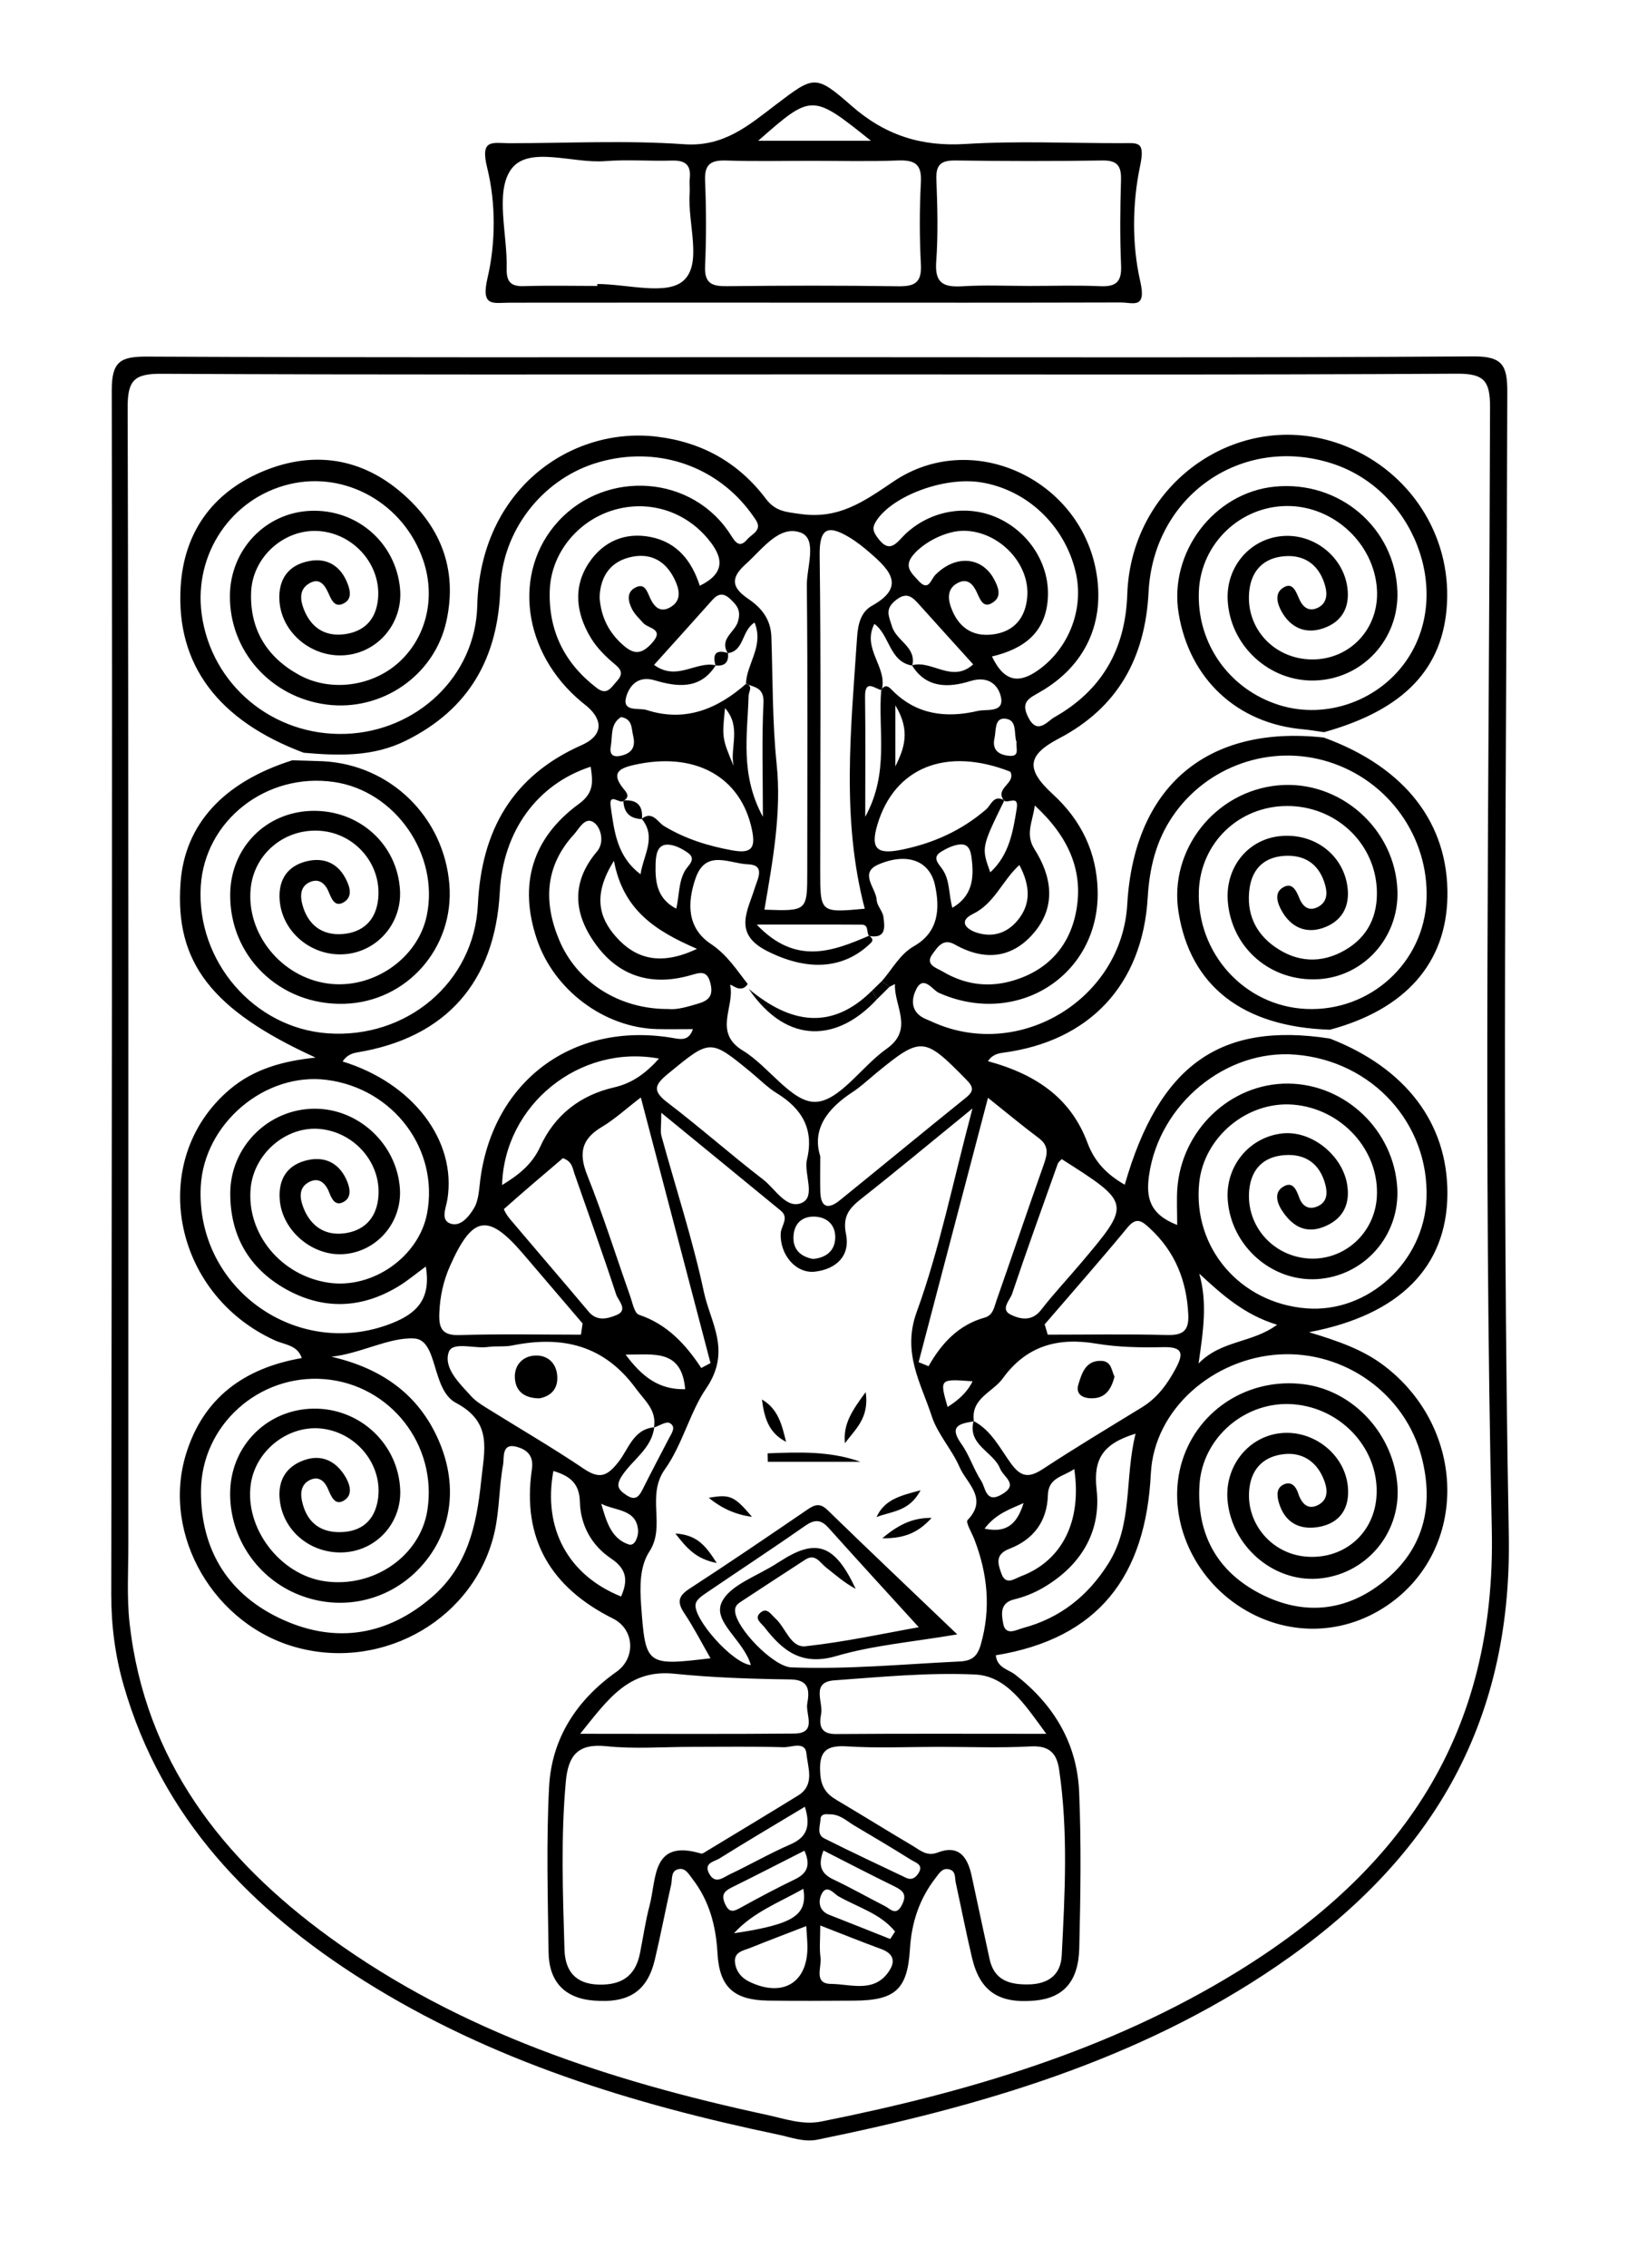 <?xml version="1.0" encoding="utf-8"?>
<!-- Generator: Adobe Illustrator 16.0.0, SVG Export Plug-In . SVG Version: 6.00 Build 0)  -->
<!DOCTYPE svg PUBLIC "-//W3C//DTD SVG 1.1//EN" "http://www.w3.org/Graphics/SVG/1.1/DTD/svg11.dtd">
<svg version="1.1" id="Layer_1" xmlns="http://www.w3.org/2000/svg" xmlns:xlink="http://www.w3.org/1999/xlink" x="0px" y="0px"
	 width="224.359px" height="312.393px" viewBox="0 0 224.359 312.393" enable-background="new 0 0 224.359 312.393"
	 xml:space="preserve">
<g>
	<path fill-rule="evenodd" clip-rule="evenodd" d="M111.636,49.201c30.458,0,60.921,0.094,91.379-0.111
		c4.06-0.023,4.716,1.23,4.71,4.914c-0.117,52.458-0.768,104.928,0.205,157.374c0.491,26.64-11.176,45.254-32.04,59.476
		c-19.095,13.015-40.86,19.294-63.212,23.862c-1.886,0.387-3.643-0.316-5.412-0.686c-20.096-4.205-39.566-10.162-57.114-21.203
		c-15.592-9.812-27.84-22.404-33.105-40.667c-1.184-4.101-1.716-8.271-1.716-12.518c0.059-55.275,0.164-110.556,0.07-165.837
		c-0.012-4.006,1.171-4.703,4.85-4.686C50.709,49.266,81.172,49.201,111.636,49.201z M111.496,51.568
		c-29.755,0-59.51,0.07-89.271-0.082c-3.719-0.023-4.645,0.902-4.633,4.639c0.141,52.188,0.094,104.365,0.094,156.554
		c0.006,3.655-0.229,7.356,0.181,10.977c2.138,18.86,12.787,32.461,27.576,43.203c18.029,13.097,38.74,19.81,60.243,24.448
		c2.46,0.527,4.885,1.43,7.497,0.914c20.149-4.03,39.736-9.794,57.354-20.641c22.609-13.918,35.694-32.638,35.05-60.998
		c-1.153-51.451-0.363-102.948-0.24-154.428c0.012-3.649-0.755-4.704-4.574-4.68C171.018,51.65,141.263,51.568,111.496,51.568z"/>
	<path fill-rule="evenodd" clip-rule="evenodd" d="M111.707,41.687c-13.812-0.006-27.623-0.006-41.435,0.006
		c-2.29,0-4.036,0.668-3.081-3.421c1.124-4.803,1.147-10.309-0.035-15.088c-1.031-4.124,0.703-3.462,3.034-3.456
		c8.037,0,16.096-0.422,24.091,0.141c5.5,0.387,8.909-2.618,12.669-5.471c5.195-3.936,5.412-4.206,10.379,0.158
		c4.64,4.071,9.601,5.658,15.733,5.277c7.157-0.445,14.374-0.1,21.555-0.111c2.179-0.006,3.233-0.34,2.507,3.122
		c-1.078,5.107-1.148,10.813,0.012,15.885c0.902,3.918-0.984,2.929-2.729,2.935C140.173,41.704,125.939,41.692,111.707,41.687z
		 M111.923,22.152c-3.93,0-7.867,0.088-11.796-0.041c-2.085-0.07-3.058,0.434-2.958,2.759c0.164,3.925,0.176,7.872,0,11.797
		c-0.105,2.366,0.943,2.776,2.987,2.753c7.866-0.088,15.732-0.105,23.599,0.012c2.278,0.035,3.286-0.469,3.157-2.987
		c-0.199-3.784-0.199-7.591,0-11.375c0.135-2.554-0.938-3.046-3.192-2.964C119.79,22.258,115.854,22.152,111.923,22.152z
		 M141.907,39.385c3.232,0,6.466-0.105,9.688,0.035c2.138,0.1,2.999-0.533,2.905-2.812c-0.17-3.925-0.129-7.86-0.012-11.785
		c0.059-1.938-0.475-2.753-2.565-2.718c-6.736,0.105-13.472,0.094-20.208,0c-1.968-0.023-2.753,0.504-2.671,2.589
		c0.146,3.784,0.252,7.591-0.023,11.363c-0.223,2.999,1.049,3.526,3.626,3.374C135.722,39.244,138.82,39.385,141.907,39.385z
		 M82.314,39.385c0-0.088,0-0.176,0-0.264c4.065,0,9.478,1.587,11.82-0.416c2.718-2.319,0.615-7.896,0.908-12.048
		c0.053-0.697-0.053-1.412,0.018-2.103c0.188-1.833-0.621-2.483-2.425-2.437c-3.081,0.094-6.185-0.164-9.254,0.076
		c-4.487,0.357-10.648-2.208-12.992,1.201c-2.173,3.151-0.445,8.95-0.562,13.578c-0.047,1.804,0.533,2.507,2.384,2.442
		C75.579,39.309,78.947,39.385,82.314,39.385z M104.49,19.388c5.307,0,10.204,0,15.534,0
		C111.894,12.886,111.894,12.886,104.49,19.388z"/>
	<path fill-rule="evenodd" clip-rule="evenodd" d="M182.434,101.589c11.205,4.071,17.226,11.826,17.038,21.93
		c-0.163,9.149-5.81,15.534-16.189,18.316c-11.995-0.38-19.234-5.992-20.863-16.166c-1.383-8.569,5.014-16.699,13.753-17.496
		c8.493-0.773,16.143,6.009,16.412,14.549c0.211,6.437-4.674,11.843-10.982,12.16c-6.507,0.328-11.866-4.299-12.394-10.689
		c-0.381-4.604,2.642-8.476,7.022-9.003c4.756-0.574,8.88,2.46,9.472,6.994c0.357,2.753-0.838,4.756-3.38,5.635
		c-2.437,0.832-4.464-0.152-5.705-2.39c-0.539-0.972-1.037-2.343,0.059-3.104c1.335-0.914,1.933,0.246,2.39,1.394
		c0.48,1.195,1.348,1.886,2.63,1.172c1.165-0.65,1.259-1.792,0.932-2.964c-0.727-2.636-2.472-4.077-5.214-4.054
		c-2.928,0.035-4.803,1.57-5.213,4.499c-0.462,3.351,0.75,6.139,3.526,8.072c3.046,2.126,6.338,2.296,9.571,0.462
		c3.256-1.851,4.633-4.832,4.439-8.511c-0.346-6.455-5.805-11.421-12.417-11.375c-6.607,0.041-11.832,5.066-12.102,11.632
		c-0.34,8.651,6.303,15.967,14.831,16.324c8.809,0.375,16.213-6.39,16.547-15.106c0.322-8.54-5.195-16.307-13.432-18.913
		c-8.041-2.548-16.892,0.545-21.602,7.55c-2.267,3.362-3.156,7.087-3.396,11.141c-0.715,12.025-8.049,19.798-19.95,21.356
		c-0.938,0.129-1.575,0.421-2.062,1.166c7.017,1.91,11.51,5.359,13.705,11.223c1.02,2.735,2.766,4.423,5.144,5.793
		c4.744-16.506,13.155-22.475,28.278-20.132c10.474,4.071,16.242,11.697,16.189,21.396c-0.059,10.017-6.548,16.682-19.07,19.049
		c3.994,1.218,7.409,2.377,10.361,4.627c11.369,8.656,11.65,25.279,0.498,32.953c-6.549,4.504-14.872,4.334-21.356-0.434
		c-6.243-4.604-9.113-12.582-6.981-19.417c2.214-7.104,9.219-11.521,16.764-10.561c6.899,0.878,12.464,6.981,12.909,14.146
		c0.398,6.554-4.498,12.165-11.023,12.634c-6.168,0.439-11.86-4.521-12.405-10.813c-0.398-4.674,2.869-8.786,7.362-9.231
		c4.516-0.457,8.827,2.947,9.226,7.404c0.27,2.939-1.078,4.996-4.013,5.518c-2.653,0.469-4.709-0.598-5.512-3.386
		c-0.281-0.996-0.352-2.073,0.809-2.519c1.007-0.381,1.587,0.422,1.856,1.242c0.463,1.429,1.33,2.395,2.782,1.628
		c1.54-0.82,1.241-2.413,0.656-3.749c-1.008-2.313-2.952-3.52-5.395-3.244c-2.595,0.28-4.376,1.803-4.745,4.604
		c-0.614,4.674,2.83,8.984,7.574,9.488c5.201,0.551,9.488-2.952,9.916-8.106c0.539-6.454-4.633-12.288-11.381-12.851
		c-6.601-0.551-12.616,4.533-13.003,11.141c-0.387,6.701,2.378,11.832,8.341,14.93c5.945,3.081,11.861,2.514,17.045-1.657
		c5.506-4.417,6.981-10.379,5.236-17.127c-2.255-8.722-10.613-14.702-19.651-14.151c-9.026,0.551-17.227,7.492-17.671,16.424
		c-0.715,14.163-7.234,22.703-21.368,25.011c0.199,1.745,1.71,1.927,2.647,2.647c5.318,4.106,8.552,9.454,8.839,16.154
		c0.305,7.182,0.193,14.386,0.018,21.566c-0.117,4.616-2.226,6.836-6.115,7.193c-4.979,0.457-7.579-1.277-8.669-5.91
		c-0.808-3.426-1.487-6.889-2.237-10.326c-0.146-0.65,0.035-1.523-0.79-1.805c-1.031-0.352-1.494,0.516-1.992,1.154
		c-2.231,2.876-3.309,6.133-3.531,9.775c-0.34,5.589-2.021,7.088-7.686,7.123c-3.947,0.029-7.901,0.047-11.849-0.006
		c-4.727-0.07-6.73-1.845-6.988-6.531c-0.211-3.777-1.13-7.228-3.456-10.238c-0.504-0.645-0.955-1.559-1.933-1.336
		c-1.072,0.246-0.82,1.354-0.99,2.109c-0.779,3.432-1.435,6.899-2.25,10.332c-1.036,4.381-3.596,6.057-8.44,5.658
		c-4.064-0.328-6.15-2.677-6.208-6.619c-0.105-7.614-0.328-15.24,0.07-22.832c0.357-6.688,3.807-11.96,9.307-15.85
		c2.653-1.874,2.478-5.834-0.498-7.315c-8.581-4.282-12.593-10.982-11.176-20.589c0.281-1.921-0.767-2.705-2.109-3.074
		c-2.12-0.574-1.698,1.575-1.862,2.46c-0.563,3.034-0.492,6.196-1.16,9.202c-2.647,11.866-15.1,19.164-27.078,16.037
		c-11.533-2.999-18.872-15.505-15.475-26.65c2.384-7.832,8.089-11.902,15.967-13.268c-0.592-1.804-2.354-1.821-3.708-2.437
		c-14.262-6.483-17.595-24.894-6.255-34.535c3.362-2.864,7.392-3.942,11.867-4.417c-14.35-6.542-19.399-13.114-18.614-24.05
		c0.574-8.06,5.893-13.894,15.405-16.898c1.406,0.047,2.812,0.064,4.217,0.129c9.29,0.463,16.693,7.69,17.431,16.998
		c0.691,8.721-5.875,16.16-14.485,16.412c-8.839,0.258-15.867-6.525-15.721-15.176c0.1-6.349,4.915-11.229,11.229-11.398
		c6.519-0.17,11.82,4.586,12.171,10.941c0.258,4.633-3.239,8.575-7.819,8.815c-4.469,0.234-8.417-3.104-8.763-7.427
		c-0.205-2.565,0.844-4.498,3.286-5.266c2.36-0.738,4.533-0.146,5.781,2.22c0.591,1.113,1.095,2.589-0.322,3.351
		c-1.172,0.639-1.617-0.574-2.009-1.511c-0.498-1.195-1.4-1.886-2.665-1.271c-1.207,0.586-1.254,1.81-0.973,2.946
		c0.721,2.864,2.706,4.387,5.553,4.17c2.788-0.211,4.627-1.857,4.926-4.868c0.463-4.656-3.04-8.879-7.784-9.336
		c-4.926-0.474-9.267,3.005-9.782,7.855c-0.667,6.238,4.159,12.253,10.567,13.155c6.214,0.878,12.464-3.397,13.694-9.36
		c1.745-8.411-4.347-17.173-12.792-18.392c-9.313-1.347-17.812,5.307-18.357,14.374c-0.609,10.314,7.322,19.51,17.467,20.243
		c10.895,0.796,20.207-6.988,20.723-17.707c0.492-10.239,4.733-17.754,14.315-21.994c2.858-1.266,3.04-3.362,0.715-5.348
		c-0.211-0.182-0.445-0.346-0.656-0.527c-8.282-6.812-9.7-18.017-3.245-24.999c6.578-7.105,18.509-6.396,23.781,2.027
		c0.574,0.908,1.171,1.751,2.203,0.521c0.656-0.773,2.138-1.248,1.177-2.706c-0.462-0.703-0.972-1.382-1.517-2.026
		c-5.072-5.975-13.115-8.177-20.747-5.711c-7.228,2.343-12.669,9.266-12.927,17.156c-0.311,9.611-4.305,16.699-13.044,21.016
		c-4.522,2.237-9.255,2.073-14.058,1.652C30.073,99.27,24.245,91.544,24.896,80.831c0.445-7.427,4.305-12.845,11.023-15.774
		c6.695-2.911,13.349-2.22,19.077,2.519c5.635,4.663,8.153,10.731,6.502,18.076c-1.676,7.456-8.938,12.376-16.494,11.393
		c-7.72-1.008-13.39-7.392-13.32-15.006c0.053-6.303,4.862-11.387,11.035-11.674c6.443-0.298,11.837,4.37,12.417,10.748
		c0.41,4.616-2.917,8.687-7.474,9.126c-4.581,0.445-8.845-2.999-9.149-7.445c-0.199-2.964,1.189-4.961,4.089-5.512
		c2.519-0.492,4.387,0.715,5.307,3.128c0.351,0.914,0.609,2.056-0.457,2.659c-1.242,0.703-1.722-0.305-2.144-1.259
		c-0.551-1.271-1.313-2.367-2.829-1.365c-1.283,0.843-1.084,2.249-0.615,3.456c0.984,2.525,2.894,3.819,5.623,3.456
		c2.683-0.363,4.281-1.962,4.592-4.721c0.539-4.732-3.269-9.155-8.153-9.489c-4.738-0.328-9.137,3.555-9.319,8.429
		c-0.193,5.143,2.185,8.967,6.636,11.404c4.264,2.325,9.84,1.593,13.483-1.535c3.978-3.421,5.389-9.009,3.597-14.274
		c-2.647-7.778-10.66-12.335-18.427-10.479c-8.001,1.909-13.202,9.583-12.107,17.865c1.3,9.77,9.823,16.869,19.827,16.529
		c9.77-0.34,17.923-7.873,18.157-17.689c0.398-16.055,12.962-24.677,24.759-23.248c6.221,0.75,11.252,3.579,14.989,8.522
		c1.323,1.746,2.647,1.828,4.727,2.121c5.359,0.773,8.78-1.699,12.897-4.475c10.713-7.24,25.509-0.463,27.893,12.242
		c1.33,7.087-1.411,13.156-7.743,16.775c-1.458,0.843-2.647,1.312-1.634,3.385c1.271,2.613,2.659,0.633,3.643,0.076
		c6.543-3.696,9.794-9.354,10.046-16.916c0.521-15.709,15.979-26.118,30.124-20.413c8.867,3.573,14.443,12.236,13.939,21.637
		c-0.479,8.991-5.903,14.672-16.938,17.748c-0.967-0.129-1.927-0.305-2.894-0.393c-9.073-0.802-15.645-6.906-17.145-15.938
		c-1.4-8.411,4.861-16.676,13.255-17.49c8.903-0.873,16.57,5.682,16.887,14.432c0.24,6.601-4.82,12.066-11.357,12.271
		c-6.313,0.205-11.761-4.844-12.036-11.152c-0.193-4.504,3.051-8.323,7.444-8.733c4.375-0.422,8.481,2.782,9.056,7.087
		c0.369,2.753-0.773,4.756-3.362,5.623c-2.431,0.82-4.464-0.1-5.717-2.343c-0.539-0.972-0.973-2.354,0.059-3.14
		c1.405-1.066,1.897,0.311,2.343,1.347c0.516,1.213,1.365,1.91,2.636,1.277c1.166-0.586,1.312-1.746,0.996-2.935
		c-0.762-2.841-2.729-4.364-5.576-4.153c-2.812,0.205-4.616,1.875-4.909,4.874c-0.491,5.061,3.427,9.307,8.641,9.348
		c5.26,0.041,9.271-4.252,8.967-9.6c-0.363-6.343-5.963-11.556-12.383-11.533c-6.478,0.023-11.854,5.184-12.159,11.673
		c-0.334,7.187,4.136,13.56,11.053,15.739c6.555,2.062,13.993-0.645,17.782-6.479c6.086-9.36,0.703-23.166-10.449-26.779
		c-12.446-4.03-24.642,4.387-25.32,17.701c-0.463,9.079-4.241,15.92-12.365,20.172c-4.346,2.273-4.609,4.206-0.867,7.632
		c3.948,3.614,6.109,8.036,6.215,13.401c0.234,11.615-11.105,18.808-21.895,13.993c-0.908-0.404-2.214-2.729-3.263-0.146
		c-0.655,1.605-0.264,3.063,1.559,3.795c0.392,0.158,0.778,0.34,1.165,0.51c11.908,5.131,25.761-3.397,26.511-16.318
		C156.286,108.349,166.344,99.814,182.434,101.589z M98.633,91.644c-2.132,3.397-5.354,2.97-8.411,2.062
		c-2.343-0.691-3.456,0.797-3.889,2.161c-0.721,2.302,1.71,1.588,2.765,1.927c5.307,1.716,9.77-0.117,13.747-3.631
		c0.966,0.41,0.345,1.054,0.322,1.675c-0.152,5.342-1.207,10.824,1.968,16.669c0-5.857-0.164-10.771,0.082-15.662
		c0.105-2.103-1.16-2.179-2.413-2.642c0.059-2.759,2.524-5.195,1.183-8.452c-1.815,1.113-1.394,3.913-3.684,4.217
		c-1.201-1.916,0.907-2.858,1.364-4.264c0.516-1.587-0.082-2.319-1.066-3.228c-0.96-0.884-1.675-0.685-2.466,0.205
		c-2.642,2.97-5.313,5.916-8.001,8.903C93.309,93.893,95.915,91.011,98.633,91.644z M121.447,95.005
		c0.656-0.96,1.2-0.234,1.628,0.188c3.345,3.304,7.41,3.731,11.686,2.729c1.16-0.281,3.726,0.34,3.163-1.992
		c-0.375-1.575-1.71-2.893-4.206-2.114c-2.881,0.896-6.05,1.066-8.035-2.173c2.729-0.797,5.494,2.519,8.434-0.129
		c-2.489-2.753-4.92-5.424-7.333-8.118c-0.973-1.09-1.78-2.027-3.403-0.668c-1.458,1.218-0.891,2.115-0.451,3.562
		c0.621,2.021,3.403,2.835,2.789,5.389c-3.176-0.516-3.1-4.235-5.22-5.74c-1.78,3.444,1.892,5.963,1.002,9.125
		c-0.961-0.199-2.319-1.593-2.284,0.925c0.07,5.208,0.023,10.415,0.023,16.518C122.612,106.375,120.961,100.558,121.447,95.005z
		 M138.41,110.246c-3.169,6.49-3.169,6.49-1.938,9.911c2.6-2.39,3.127-5.564,3.643-8.774c0.322-1.974-1.225-0.644-1.739-1.101
		c-1.383-1.733,1.704-2.366,0.854-3.989c-8.814-3.461-15.926-0.603-18.298,7.246c-1.065,3.526,0.064,4.159,3.321,3.502
		c4.375-0.89,8.253-2.636,11.645-5.553C136.577,110.908,136.951,109.374,138.41,110.246z M85.94,110.293
		c-0.457,0.563-2.085-1.289-1.775,0.832c0.492,3.385,0.843,6.847,4.112,9.295c0.398-2.688,2.243-5.09,0.158-7.638
		c1.482-1.166,2.208,0.475,3.075,0.996c2.935,1.774,6.08,2.753,9.43,3.356c2.601,0.469,3.215-0.293,2.694-2.812
		c-1.511-7.357-7.89-10.871-16.295-8.95c-2.12,0.48-3.104,1.16-1.44,3.239C86.263,109.063,86.942,109.713,85.94,110.293z
		 M90.163,196.594c-0.363,2.965-2.993,4.452-4.457,6.701c-0.867,1.336-0.516,1.887,0.604,2.636c1.159,0.785,1.698,0.316,2.22-0.72
		c1.189-2.373,2.419-4.716,3.649-7.07c0.375-0.721,1.066-1.616,0.105-2.132c-0.474-0.258-1.429,0.387-2.162,0.62
		c0.404-2.389-1.241-3.666-2.495-5.377c-4.387-5.997-10.156-7.315-17.015-5.927c-1.089,0.223-2.255,0.047-3.362,0.211
		c-1.881,0.269-4.897-0.809-5.412,0.714c-0.738,2.209,1.487,4.288,3.081,6.051c0.55,0.615,1.283,1.096,1.992,1.541
		c4.539,2.834,9.172,5.518,13.601,8.504c2.202,1.477,3.239,0.902,4.738-1.001C86.631,199.594,87.282,196.857,90.163,196.594z
		 M134.169,195.728c2.461,1.3,3.644,3.784,5.166,5.869c1.424,1.956,2.543,1.956,4.429,0.72c4.469-2.934,9.062-5.682,13.618-8.475
		c2.12-1.301,3.496-3.198,4.65-5.348c1.055-1.975,1.061-2.993-1.681-2.935c-3.087,0.069-6.238,0.022-9.272-0.486
		c-5.33-0.902-9.652,0.322-12.886,4.791c-1.395,1.927-4.44,2.735-3.978,5.91c-1.845,0.316-3.543,0.563-1.739,3.093
		c1.124,1.569,1.704,3.514,2.759,5.131c0.598,0.926,0.604,3.122,2.8,1.862c2.442-1.405,0.281-2.354-0.211-3.579
		C136.881,199.934,133.309,199.055,134.169,195.728z M119.767,128.919c-0.398-0.48,0-1.546-0.99-1.552
		c-4.621-0.029-9.237-0.012-14.491-0.012c5.359,5.641,10.433,3.708,15.522,1.517c0.275,0.281,0.649,0.563,0.229,0.984
		c-3.819,3.754-8.874,3.901-14.327,1.136c-4.75-2.407-2.659-5.523-1.658-8.774c0.352-1.143,1.465-3.093-0.978-3.169
		c-2.507-0.076-5.799-2.138-7.211,1.915c-1.188,3.421-1.177,6.865,2.091,9.044c2.296,1.541,3.584,3.62,5.09,5.529
		c-1.014,1.558-2.525-0.346-2.408,0.223c0.626,2.952-2.384,6.455,1.757,8.961c3.549,2.156,6.689,7.105,9.945,7.052
		c3.31-0.047,6.414-4.896,9.847-7.31c3.83-2.694,0.989-5.933,1.153-8.92c-0.246,0.123-0.492,0.252-0.75,0.381
		c-0.362-0.258-0.726-0.51-1.089-0.762c1.476-1.634,2.448-3.69,4.486-4.855c3.374-1.927,3.579-5.161,2.858-8.429
		c-0.738-3.31-3.807-4.493-7.743-2.823c-2.788,1.177-0.363,3.268-0.281,4.92c0.035,0.773,0.809,1.505,0.926,2.302
		C121.934,127.689,122.156,129.341,119.767,128.919z M103.477,229.349c-0.972-3.386-5.189-5.887-4.059-8.54
		c1.054-2.489,5.031-3.737,7.731-5.529c0.117-0.076,0.24-0.141,0.357-0.217c4.961-3.216,7.532-2.384,10.42,3.789
		c-1.505-0.796-2.788-1.921-4.123-2.98c-0.82-0.65-1.453-1.939-2.835-1.037c-2.952,1.922-5.904,3.836-8.845,5.775
		c-0.445,0.293-0.867,0.598-0.82,1.313c0.141,2.377,5.301,7.648,7.732,7.742c7.767,0.305,15.499-0.444,23.242-0.813
		c1.716-0.076,2.437-0.744,2.894-2.349c1.418-4.961,0.932-9.746-0.896-14.479c-0.352-0.907-1.224-2.343-0.931-2.647
		c2.882-2.987-0.129-5.055-1.102-7.293c-1.054-2.436-3.017-4.521-3.831-7.005c-1.499-4.598-4.123-8.745-2.073-14.38
		c3.151-8.656,4.961-17.806,7.685-28.021c-5.799,4.721-10.52,8.658-15.346,12.453c-1.676,1.318-2.577,2.448-2.085,4.861
		c0.608,2.999-1.348,4.814-4.259,5.166c-2.653,0.316-4.879-2.348-4.738-5.283c0.047-1.042,1.212-2.12,0.006-3.115
		c-5.254-4.323-10.537-8.628-16.465-13.484c0,1.839-0.152,2.554,0.018,3.186c1.974,7.181,4.311,14.28,5.863,21.544
		c0.902,4.217,3.854,8.082,0.258,13.307c-2.126,3.088-3.274,7.756-5.605,11.012c-2.688,3.737,0.146,7.838-2.185,11.404
		c-1.341,2.063-1.312,4.879-1.125,7.434c0.604,8.235,0.697,8.312,9.559,7.251c-1.23-2.138-2.308-4.253-3.62-6.22
		c-1.008-1.506-0.838-2.35,0.714-3.357c5.436-3.531,10.801-7.175,16.149-10.83c1.042-0.714,1.78-1.083,2.882-0.012
		c5.723,5.564,11.521,11.047,17.876,17.127c-6.144,1.049-11.568,1.488-16.676,2.987c-4.744,1.389-7.356-0.702-9.875-3.954
		c-0.492-0.626-1.5-1.224-0.563-2.031c0.902-0.768,1.447,0.257,2.05,0.796c1.43,1.288,2.097,4.065,4.159,3.837
		c5.518-0.604,10.965-1.799,15.604-2.619c-4.124-4.521-8.306-9.09-12.44-13.693c-1.061-1.184-1.934-1.172-3.233-0.27
		c-4.499,3.15-9.103,6.162-13.642,9.254c-0.557,0.381-1.283,0.873-1.424,1.447C95.376,222.812,100.917,229.108,103.477,229.349z
		 M45.671,186.877c7.14,1.641,12.406,5.424,15.094,12.283c2.536,6.479,1.125,13.038-3.614,17.508
		c-4.445,4.188-10.859,5.266-16.5,2.775c-5.57-2.466-9.137-8.117-8.926-14.15c0.217-6.285,5.161-11.152,11.428-11.264
		c6.431-0.111,11.755,4.861,12.001,11.211c0.176,4.475-3.169,8.246-7.608,8.574c-4.534,0.328-8.481-2.799-8.985-7.134
		c-0.328-2.765,0.879-4.721,3.444-5.588c2.267-0.772,4.188,0.105,5.465,2.108c0.703,1.09,1.248,2.613,0.012,3.433
		c-1.318,0.867-1.828-0.498-2.302-1.587c-0.404-0.932-1.148-1.717-2.308-1.26c-1.242,0.498-1.517,1.629-1.283,2.823
		c0.568,2.87,2.337,4.476,5.295,4.429c2.911-0.041,4.75-1.57,5.201-4.517c0.686-4.563-2.7-8.968-7.409-9.7
		c-4.674-0.731-9.39,2.789-10.104,7.539c-0.914,6.092,4,12.569,10.204,13.448c6.73,0.954,13.138-3.479,14.122-9.782
		c1.405-9.008-5.131-17.331-14.198-18.063c-9.05-0.726-16.975,6.385-17.004,15.452c-0.023,8.311,3.965,14.42,11.41,17.741
		c7.292,3.251,14.345,2.103,20.483-3.228c4.827-4.193,6.08-9.758,6.712-15.867c0.445-4.363,1.628-8.124-3.468-10.83
		c-3.409-1.805-2.431-8.681-5.752-8.868C53.655,184.165,49.695,186.449,45.671,186.877z M162.231,168.731
		c0-1.903-0.082-3.415,0.012-4.915c0.551-8.182,7.369-14.637,15.311-14.561c7.885,0.082,14.538,6.455,15.007,14.373
		c0.387,6.566-4.563,12.172-11.07,12.559c-6.255,0.369-11.843-4.586-12.294-10.906c-0.334-4.65,2.957-8.657,7.526-9.161
		c4.076-0.445,8.446,3.104,8.974,7.31c0.352,2.765-0.855,4.656-3.409,5.611c-2.589,0.96-4.388-0.375-5.682-2.407
		c-0.574-0.908-1.037-2.303,0.1-3.087c1.405-0.973,1.933,0.269,2.337,1.394c0.475,1.324,1.465,1.758,2.659,1.16
		c1.194-0.586,1.253-1.746,0.949-2.929c-0.756-2.905-2.765-4.27-5.611-4.065c-2.87,0.205-4.616,1.875-4.886,4.867
		c-0.433,4.874,3.28,9.097,8.26,9.378c4.867,0.27,9.014-3.479,9.33-8.435c0.416-6.431-4.832-12.23-11.545-12.763
		c-6.349-0.498-12.312,4.492-12.938,10.818c-0.885,8.903,5.652,16.529,14.79,17.243c8.48,0.668,16.225-6.425,16.541-15.152
		c0.375-10.303-7.463-18.913-18.018-19.792c-9.641-0.809-18.854,6.841-20.225,16.658
		C157.933,164.895,158.378,167.238,162.231,168.731z M129.36,240.617c-4.217,0-8.452,0.199-12.651-0.069
		c-3.04-0.193-3.866,0.849-3.667,3.761c0.117,1.82,0.832,2.787,2.261,3.631c3.509,2.073,6.959,4.229,10.474,6.303
		c1.03,0.609,1.944,1.511,3.449,0.926c2.923-1.125,4.112,0.632,4.668,3.162c0.832,3.843,1.641,7.686,2.484,11.521
		c0.644,2.958,2.799,3.538,5.424,3.485c2.67-0.064,4.381-1.313,4.516-3.983c0.439-8.551,0.902-17.109-0.363-25.643
		c-0.34-2.297-1.424-3.292-3.941-3.157C137.807,240.781,133.577,240.617,129.36,240.617z M47.212,146.21
		c9.711,2.976,15.744,10.918,14.444,19.001c-0.193,1.172-0.973,2.806,0.38,3.315c1.441,0.545,2.642-1.031,3.292-2.12
		c0.668-1.125,0.691-2.672,0.879-4.054c1.828-13.448,12.664-21.543,26.118-19.446c1.253,0.188,2.548,0.68,3.169-1.154
		c-1.693,0-3.327,0.035-4.967-0.006c-7.286-0.199-14.21-5.395-16.553-12.412c-2.507-7.485-0.679-13.876,5.834-18.626
		c2.114-1.541,1.886-3.134,1.593-5.102c-7.392,2.413-12.078,8.885-12.523,17.244c-0.656,12.441-7.438,20.108-19.657,22.111
		C48.284,145.121,47.698,145.495,47.212,146.21z M95.335,240.617c-3.936,0-7.902,0.316-11.802-0.093
		c-3.937-0.41-5.225,1.335-5.553,4.838c-0.703,7.72-0.416,15.44-0.188,23.159c0.082,2.848,1.405,4.728,4.65,4.839
		c3.163,0.105,5.113-1.137,5.746-4.276c0.445-2.202,0.756-4.439,1.33-6.606c0.984-3.702,0.264-9.208,7.099-7.169
		c0.205,0.058,0.521-0.188,0.762-0.334c4.205-2.549,8.423-5.079,12.604-7.656c2.366-1.452,1.336-3.848,1.16-5.752
		c-0.164-1.804-2.074-0.867-3.157-0.902C103.776,240.548,99.553,240.617,95.335,240.617z M58.681,174.454
		c-1.43,1.042-2.489,1.944-3.655,2.659c-5.119,3.15-10.432,3.373-15.65,0.445c-5.066-2.854-7.667-7.369-7.644-13.227
		c0.035-6.401,5.249-11.574,11.585-11.615c6.115-0.041,11.398,4.903,11.797,11.041c0.293,4.616-3.151,8.635-7.702,8.986
		c-4.27,0.339-8.464-3.141-8.851-7.387c-0.27-2.97,1.061-4.996,3.96-5.588c2.495-0.51,4.404,0.627,5.354,3.04
		c0.369,0.937,0.55,2.108-0.445,2.7c-1.219,0.732-1.71-0.357-2.079-1.295c-0.563-1.429-1.576-2.138-2.946-1.288
		c-1.301,0.808-1.055,2.237-0.586,3.444c0.99,2.519,2.952,3.854,5.623,3.514c2.601-0.34,4.316-1.921,4.668-4.697
		c0.604-4.732-3.052-9.172-7.966-9.676c-4.656-0.468-9.155,3.351-9.6,8.165c-0.58,6.279,4.194,12.049,10.754,13.01
		c6.068,0.885,12.417-3.579,13.554-9.529c1.675-8.828-4.616-17.221-13.812-18.41c-8.517-1.101-16.928,6.016-17.373,14.685
		c-0.709,13.999,13.272,23.974,26.305,18.849C57.38,180.943,59.448,178.97,58.681,174.454z M105.346,125.299
		c5.904,0.211,5.904,0.211,5.904-5.33c0-13.109,0.076-26.211-0.059-39.314c-0.035-2.513,1.499-6.42-0.844-7.292
		c-2.964-1.095-5.289,2.296-7.603,4.364c-2.25,2.026-1.757,3.315,0.451,4.814c1.775,1.219,3.028,2.765,3.11,5.189
		c0.199,5.834,0.123,11.656,0.726,17.514C107.724,111.863,106.505,118.522,105.346,125.299z M119.175,125.17
		c-3.251-12.371-1.893-24.87-1.061-37.358c0.117-1.763,0.48-3.502,2.074-4.387c4.621-2.565,2.482-4.868-0.164-7.164
		c-0.943-0.832-1.939-1.628-3.018-2.273c-2.805-1.663-4.094-1.382-4.047,2.46c0.188,14.502,0.076,29.005,0.076,43.508
		C113.036,125.733,113.036,125.733,119.175,125.17z M88.313,151.165c-2.062,1.582-3.608,3.011-5.377,4.065
		c-2.8,1.663-3.21,3.62-2.015,6.619c2.185,5.471,3.953,11.104,5.921,16.669c0.322,0.914,0.585,2.372,1.212,2.577
		c3.819,1.277,6.408,4.007,8.587,7.334c0.428-0.229,0.855-0.451,1.277-0.674C94.756,175.719,91.599,163.676,88.313,151.165z
		 M126.596,187.627c0.457,0.182,0.914,0.369,1.37,0.557c1.799-3.187,4.153-5.693,7.715-6.689c1.177-0.328,1.312-1.395,1.622-2.284
		c2.19-6.232,4.3-12.499,6.514-18.731c0.504-1.435,0.819-2.612-0.656-3.714c-2.226-1.663-4.363-3.444-7.005-5.553
		C132.863,163.734,129.735,175.684,126.596,187.627z M111.18,159.834c1.065-4.206-0.609-7.093-4.112-9.243
		c-1.312-0.808-2.413-1.945-3.608-2.923c-5.635-4.622-5.57-4.54-11.386,0.223c-1.875,1.541-2.197,2.36-0.082,3.977
		c4.475,3.409,8.704,7.158,13.167,10.59c1.692,1.3,3.257,4.212,5.395,3.198C112.386,164.789,110.834,161.791,111.18,159.834z
		 M113.042,159.271c0,2.092-0.035,3.503,0.006,4.908c0.07,2.203,1.131,2.408,2.671,1.166c5.799-4.691,11.557-9.448,17.367-14.122
		c1.218-0.972,1.065-1.522,0.012-2.589c-5.734-5.834-6.15-5.904-12.348-0.82c-1.089,0.896-2.12,1.875-3.292,2.636
		C113.991,152.723,111.871,155.558,113.042,159.271z M79.96,238.814c10.502,0,19.997,0.058,29.485-0.029
		c3.222-0.029,1.541-2.666,1.805-4.13c0.292-1.651,0.375-3.298-2.326-3.327c-5.336-0.07-10.689-0.246-16.002-0.785
		C86.649,229.898,83.814,234.022,79.96,238.814z M144.191,238.82c-3.046-4.171-5.512-7.979-9.835-8.172
		c-6.438-0.293-12.915,0.34-19.364,0.803c-3.297,0.234-1.505,3.005-1.833,4.639c-0.281,1.424-0.176,2.771,2.015,2.76
		C124.534,238.779,133.894,238.82,144.191,238.82z M136.706,90.425c1.751,3.661,3.865,3.737,6.571,1.74
		c4.112-3.034,6.162-8.428,4.943-13.454c-1.54-6.396-6.724-11.27-13.056-12.277c-5.096-0.809-12.26,1.91-14.427,5.359
		c-0.562,0.885-0.434,1.359,0.129,2.167c1.815,2.595,2.765,0.627,4.065-0.55c3.631-3.286,8.779-3.977,12.968-1.88
		c4.194,2.097,6.829,6.49,6.501,10.977C144.068,87.133,141.128,89.376,136.706,90.425z M80.065,183.838
		c0.076-0.516,0.152-1.031,0.223-1.541c-2.741-3.204-5.471-6.414-8.212-9.611c-4.826-5.623-6.958-5.272-10.051,1.675
		c-0.925,2.073-1.4,4.246-1.482,6.536c-0.076,2.039,0.369,3.075,2.776,2.999C68.901,183.721,74.489,183.838,80.065,183.838z
		 M143.969,182.42c0.141,0.469,0.281,0.943,0.421,1.418c5.471,0,10.942-0.094,16.401,0.046c2.167,0.059,3.075-0.515,2.97-2.788
		c-0.217-4.721-1.834-8.732-5.348-11.949c-1.031-0.948-1.793-1.569-3.023-0.075C151.665,173.587,147.788,177.98,143.969,182.42z
		 M96.442,80.685c3.526-1.74,3.274-3.86,1.171-6.402c-3.245-3.948-8.387-5.518-13.308-3.948c-4.797,1.541-8.353,5.939-8.54,10.947
		c-0.205,5.582,2.027,10.092,6.49,13.49c1.395,1.06,1.951-0.059,2.7-0.879c0.809-0.89,0.885-1.488-0.182-2.366
		c-1.282-1.055-2.53-2.296-3.374-3.708c-2.003-3.35-2.483-6.987-0.193-10.361c1.962-2.882,4.926-4.188,8.464-3.491
		C93.326,74.692,95.335,77.27,96.442,80.685z M146.317,159.658c-0.188,0.211-0.451,0.398-0.545,0.645
		c-2.12,5.957-4.275,11.908-6.291,17.906c-0.287,0.872-1.681,2.148-0.188,2.875c1.301,0.633,2.906,0.984,4.177-0.65
		c1.728-2.225,3.661-4.281,5.482-6.437C155.917,165.762,155.917,165.762,146.317,159.658z M77.576,159.529
		c-2.63,2.244-5.406,4.586-8.112,6.994c-0.082,0.076,0.422,0.925,0.761,1.323c3.62,4.282,7.287,8.528,10.895,12.821
		c1.183,1.418,2.695,0.943,3.86,0.463c1.646-0.686,0.217-1.979-0.064-2.822c-1.827-5.588-3.824-11.117-5.758-16.67
		C78.894,160.871,78.847,159.975,77.576,159.529z M92.149,138.982c1.136,0.135,2.607-0.31,4.1-0.75
		c1.458-0.434,2.056-1.102,1.669-2.741c-0.457-1.939-1.476-1.523-2.812-1.142c-5.113,1.458-9.571,0.257-12.792-3.989
		c-3.198-4.218-3.784-8.657-0.041-13.074c1.049-1.236,0.557-3.157-0.287-3.889c-1.3-1.107-2.144,0.726-2.894,1.546
		c-3.982,4.34-4.217,9.301-2.038,14.514C79.479,135.28,85.343,139.046,92.149,138.982z M142.609,110.949
		c-0.321,2.343-1.347,3.948-0.035,6.033c2.349,3.69,3.011,7.755,0.012,11.387c-3.011,3.649-6.888,4.053-10.988,1.734
		c-1.651-0.938-2.401,0.398-3.081,1.294c-1.112,1.494,0.563,1.927,1.371,2.407c2.894,1.728,6.027,2.255,9.33,1.376
		c4.985-1.33,8.131-4.686,9.073-9.565C149.393,119.981,147.243,115.219,142.609,110.949z M156.497,197.473
		c-4.527,1.395-5.846,3.503-5.371,7.697c0.662,5.904-2.249,10.566-7.45,13.576c-1.195,0.686-2.542,1.225-3.878,1.547
		c-2.062,0.486-1.763,2.085-1.546,3.333c0.316,1.774,1.815,0.86,2.706,0.626c5.107-1.358,8.949-4.387,11.785-8.885
		C156.169,209.926,154.945,203.688,156.497,197.473z M132.916,73.111c-2.489-0.047-5.582,1.564-7.053,3.315
		c-1.358,1.617-0.257,2.483,0.686,3.538c1.44,1.605,1.692-0.117,2.366-0.791c2.788-2.806,6.438-2.501,8.095,0.644
		c0.551,1.037,1.043,2.267-0.047,3.075c-1.411,1.054-1.851-0.234-2.343-1.3c-0.504-1.089-1.26-2.003-2.624-1.3
		c-1.417,0.727-1.394,2.067-0.954,3.31c0.954,2.724,2.91,4.176,5.833,3.778c2.899-0.387,4.446-2.285,4.692-5.143
		C141.954,77.639,137.713,73.205,132.916,73.111z M69.194,163.231c2.261-1.382,4.124-2.817,5.26-5.295
		c1.985-4.346,5.506-7.082,10.156-8.153c2.554-0.586,4.388-1.957,6.209-3.972C79.843,143.773,69.487,152.22,69.194,163.231z
		 M82.631,82.289c0.188,2.706,1.277,4.868,3.292,6.613c1.417,1.23,2.442,1.265,3.842-0.234c1.933-2.074-0.404-2.05-1.125-2.858
		c-0.551-0.621-1.195-1.218-1.558-1.945c-0.509-1.025-0.796-2.284,0.492-2.94c1.277-0.65,1.588,0.503,2.003,1.411
		c0.574,1.283,1.464,2.173,2.929,1.23c1.312-0.838,1.171-2.126,0.644-3.368c-1.112-2.612-3.099-4.053-5.951-3.526
		C84.212,77.234,82.725,79.296,82.631,82.289z M76.264,202.615c-1.47,7.932,2.044,14.362,9.331,17.291
		c0.938-2.132,0.855-3.748-1.382-5.236c-2.671-1.792-4.217-4.568-4.299-7.813C79.854,204.455,78.695,203.33,76.264,202.615z
		 M148.045,202.346c-1.522,1.066-3.567,1.148-3.632,3.591c-0.104,3.649-2.015,6.133-5.307,7.397
		c-2.015,0.779-1.581,2.063-1.112,3.381c0.609,1.739,1.804,0.737,2.759,0.38C146.353,214.975,149.123,209.557,148.045,202.346z
		 M84.61,118.569c-2.905,4.622-2.108,7.749,0.24,10.42c2.741,3.116,6.203,4.077,11.205,1.705
		C90.392,128.251,85.882,125.405,84.61,118.569z M113.042,265.219c0,1.892-0.141,3.168,0.035,4.404
		c0.193,1.324-1.014,3.632,1.459,3.644c2.77,0.023,6.073,1.347,8.088-1.921c0.855-1.4,0.305-2.344-1.218-2.895
		C118.782,267.491,116.193,266.442,113.042,265.219z M111.115,265.301c-2.993,1.159-5.359,2.056-7.708,2.998
		c-1.001,0.398-2.355,0.568-2.097,2.156c0.193,1.178,0.908,2.015,2.009,2.536c4.592,2.185,8.019,0.088,7.955-4.903
		C111.262,267.292,111.18,266.495,111.115,265.301z M165.178,187.809c3.169-3.245,7.327-2.765,10.824-5.336
		c-4.609-1.4-7.655-4.217-10.73-7.041C166.401,179.397,165.852,183.146,165.178,187.809z M110.922,248.865
		c-4.124,2.478-7.989,4.756-11.791,7.134c-0.686,0.422-2.185,0.598-1.412,2.05c0.832,1.582,1.957,0.551,2.87,0.117
		c2.8-1.323,5.494-2.881,8.329-4.111C111.18,253.07,111.771,251.582,110.922,248.865z M114.226,249.907
		c-0.469-0.059-1.125-0.035-1.148,0.668c-0.035,0.902-0.574,2.097,0.516,2.647c3.719,1.875,7.497,3.626,11.258,5.424
		c0.785,0.375,1.335,0,1.733-0.645c0.732-1.165-0.41-1.44-1.013-1.815c-2.596-1.634-5.243-3.192-7.879-4.756
		C116.639,250.798,115.713,249.849,114.226,249.907z M140.483,119.149c-2.36,2.132-3.403,5.283-6.414,6.748
		c-2.085,1.019-0.866,2.19,0.785,2.642c2.114,0.58,3.954-0.088,5.313-1.681C142.136,124.556,141.989,122.008,140.483,119.149z
		 M113.487,254.893c-0.773,1.985-0.398,3.156,1.364,3.988c2.407,1.131,4.728,2.466,7.105,3.667c0.743,0.368,1.511,1.44,2.331-0.141
		c0.738-1.424,0.199-1.968-0.996-2.56C120.036,258.26,116.814,256.585,113.487,254.893z M110.863,254.916
		c-3.362,1.698-6.678,3.414-10.028,5.066c-1.042,0.516-1.464,1.019-0.919,2.249c0.603,1.358,1.259,1.03,2.231,0.491
		c2.442-1.347,4.908-2.658,7.415-3.865C111.285,258.025,111.73,256.866,110.863,254.916z M131.247,125.042
		c2.734-1.6,2.986-4.03,2.682-6.596c-0.105-0.89-0.24-2.19-1.517-2.138c-0.92,0.041-1.886,0.51-2.7,1.001
		c-1.348,0.814-0.334,1.687,0.164,2.425C130.942,121.275,130.72,123.144,131.247,125.042z M93.197,125.159
		c0.422-1.798,0.299-3.608,1.184-5.201c0.398-0.732,1.675-1.576,0.445-2.472c-0.861-0.621-2.056-1.23-3.034-1.136
		c-1.301,0.129-1.406,1.616-1.441,2.683C90.28,121.434,90.526,123.788,93.197,125.159z M101.151,266.291
		c8.317-1.248,10.134-2.502,9.565-6.121C107.354,262.056,103.752,263.414,101.151,266.291z M122.683,267.081
		c0.223-0.34,0.445-0.68,0.668-1.03c-2.003-2.479-5.154-3.34-7.825-4.862c-0.609-0.351-1.622-1.769-2.331-0.234
		c-0.451,0.984-0.328,2.237,1.061,2.788C117.071,264.844,119.878,265.969,122.683,267.081z M86.222,186.59
		c2.278,3.069,4.609,4.85,8.206,4.762C93.941,185.84,90.21,186.59,86.222,186.59z M112.041,173.411
		c1.787-0.164,2.981-1.089,3.063-2.835c0.082-1.757-1.024-2.905-2.776-2.993c-1.78-0.088-2.905,0.949-2.976,2.747
		C109.27,172.129,110.354,173.095,112.041,173.411z M82.854,207.126c0.703,2.36,1.324,4.779,3.784,5.605
		c0.919,0.311,1.324-1.236,1.3-1.833C87.803,207.828,84.81,208.139,82.854,207.126z M85.595,98.766
		c-1.535,0.938-1.154,2.624-1.423,4.042c-0.193,1.031,0.223,1.558,1.388,1.289c1.517-0.34,2.062-1.195,1.699-2.73
		C87,100.313,87.188,99.047,85.595,98.766z M140.091,102.216c-0.422-1.142,0.199-3.146-1.663-3.228
		c-1.395-0.064-1.143,1.675-1.377,2.706c-0.392,1.734,0.762,2.332,2.12,2.419C140.595,104.201,139.962,102.995,140.091,102.216z
		 M123.392,97.155c0,3.579,0,6.003,0,8.417C124.546,103.17,125.577,100.763,123.392,97.155z M141.063,207.038
		c-1.875,0.837-3.854,1.481-5.377,3.521C139.071,211.297,140.29,209.475,141.063,207.038z M101.104,105.514
		c-0.562-2.495,1.125-5.359-1.188-7.978C99.5,101.636,99.506,101.677,101.104,105.514z M134.034,190.263
		c-4.557-0.346-4.557-0.346-3.443,3.538C132.02,192.881,133.238,191.873,134.034,190.263z"/>
	<path fill-rule="evenodd" clip-rule="evenodd" d="M105.785,200.186c4.258-0.158,8.511-0.357,12.804,1.165c-4.258,0-8.522,0-12.78,0
		C105.803,200.964,105.791,200.577,105.785,200.186z"/>
	<path fill-rule="evenodd" clip-rule="evenodd" d="M105.006,192.77c2.296,1.33,2.765,3.603,3.327,5.828
		C105.861,197.355,105.311,195.13,105.006,192.77z"/>
	<path fill-rule="evenodd" clip-rule="evenodd" d="M121.594,211.882c2.53-2.144,4.492-2.823,6.8-2.806
		C126.865,210.723,125.132,211.952,121.594,211.882z"/>
	<path fill-rule="evenodd" clip-rule="evenodd" d="M116.451,198.797c-0.293-2.601,0.954-4.486,2.847-7.041
		C119.849,195.394,117.763,196.934,116.451,198.797z"/>
	<path fill-rule="evenodd" clip-rule="evenodd" d="M103.635,208.93c-2.197-0.293-4.124-1.113-5.957-2.624
		C100.613,205.803,101.163,206.024,103.635,208.93z"/>
	<path fill-rule="evenodd" clip-rule="evenodd" d="M120.797,208.965c1.084-2.378,3.181-2.94,6.068-3.689
		C125.284,208.273,122.788,208.156,120.797,208.965z"/>
	<path fill-rule="evenodd" clip-rule="evenodd" d="M98.773,215.291c-2.823-0.557-4.082-1.969-5.699-4.064
		C96.079,211.413,97.269,212.925,98.773,215.291z"/>
	<path fill-rule="evenodd" clip-rule="evenodd" d="M120.861,137.629c-5.289,5.758-12.294,6.484-17.683-1.423
		c5.758,4.815,11.434,5.764,16.987,0.258C120.398,136.85,120.633,137.242,120.861,137.629z"/>
	<path fill-rule="evenodd" clip-rule="evenodd" d="M122.589,135.925c-0.573,0.568-1.147,1.136-1.728,1.704
		c-0.229-0.387-0.463-0.779-0.696-1.166c0.444-0.433,0.89-0.867,1.335-1.3C121.863,135.415,122.227,135.667,122.589,135.925z"/>
	<path fill-rule="evenodd" clip-rule="evenodd" d="M153.598,189.612c-0.468,1.804-1.276,2.976-3.104,2.993
		c-1.288,0.006-2.308-0.545-1.868-1.95c0.463-1.505,0.99-3.263,3.11-3.21C153.229,187.48,153.165,188.84,153.598,189.612z"/>
	<path fill-rule="evenodd" clip-rule="evenodd" d="M74.36,192.611c-2.19-0.012-3.304-1.049-3.403-2.794
		c-0.105-1.786,1.084-3.028,2.794-3.104c1.693-0.07,2.929,1.008,3.046,2.835C76.92,191.428,75.784,192.33,74.36,192.611z"/>
	<path fill-rule="evenodd" clip-rule="evenodd" d="M88.465,112.823c-1.664-0.047-2.507-0.902-2.56-2.565
		C87.768,110.105,88.641,110.943,88.465,112.823z"/>
	<path fill-rule="evenodd" clip-rule="evenodd" d="M98.609,91.661c-0.445-1.576,0.047-2.232,1.711-1.71
		C100.46,91.233,99.875,91.796,98.609,91.661z"/>
</g>
</svg>
